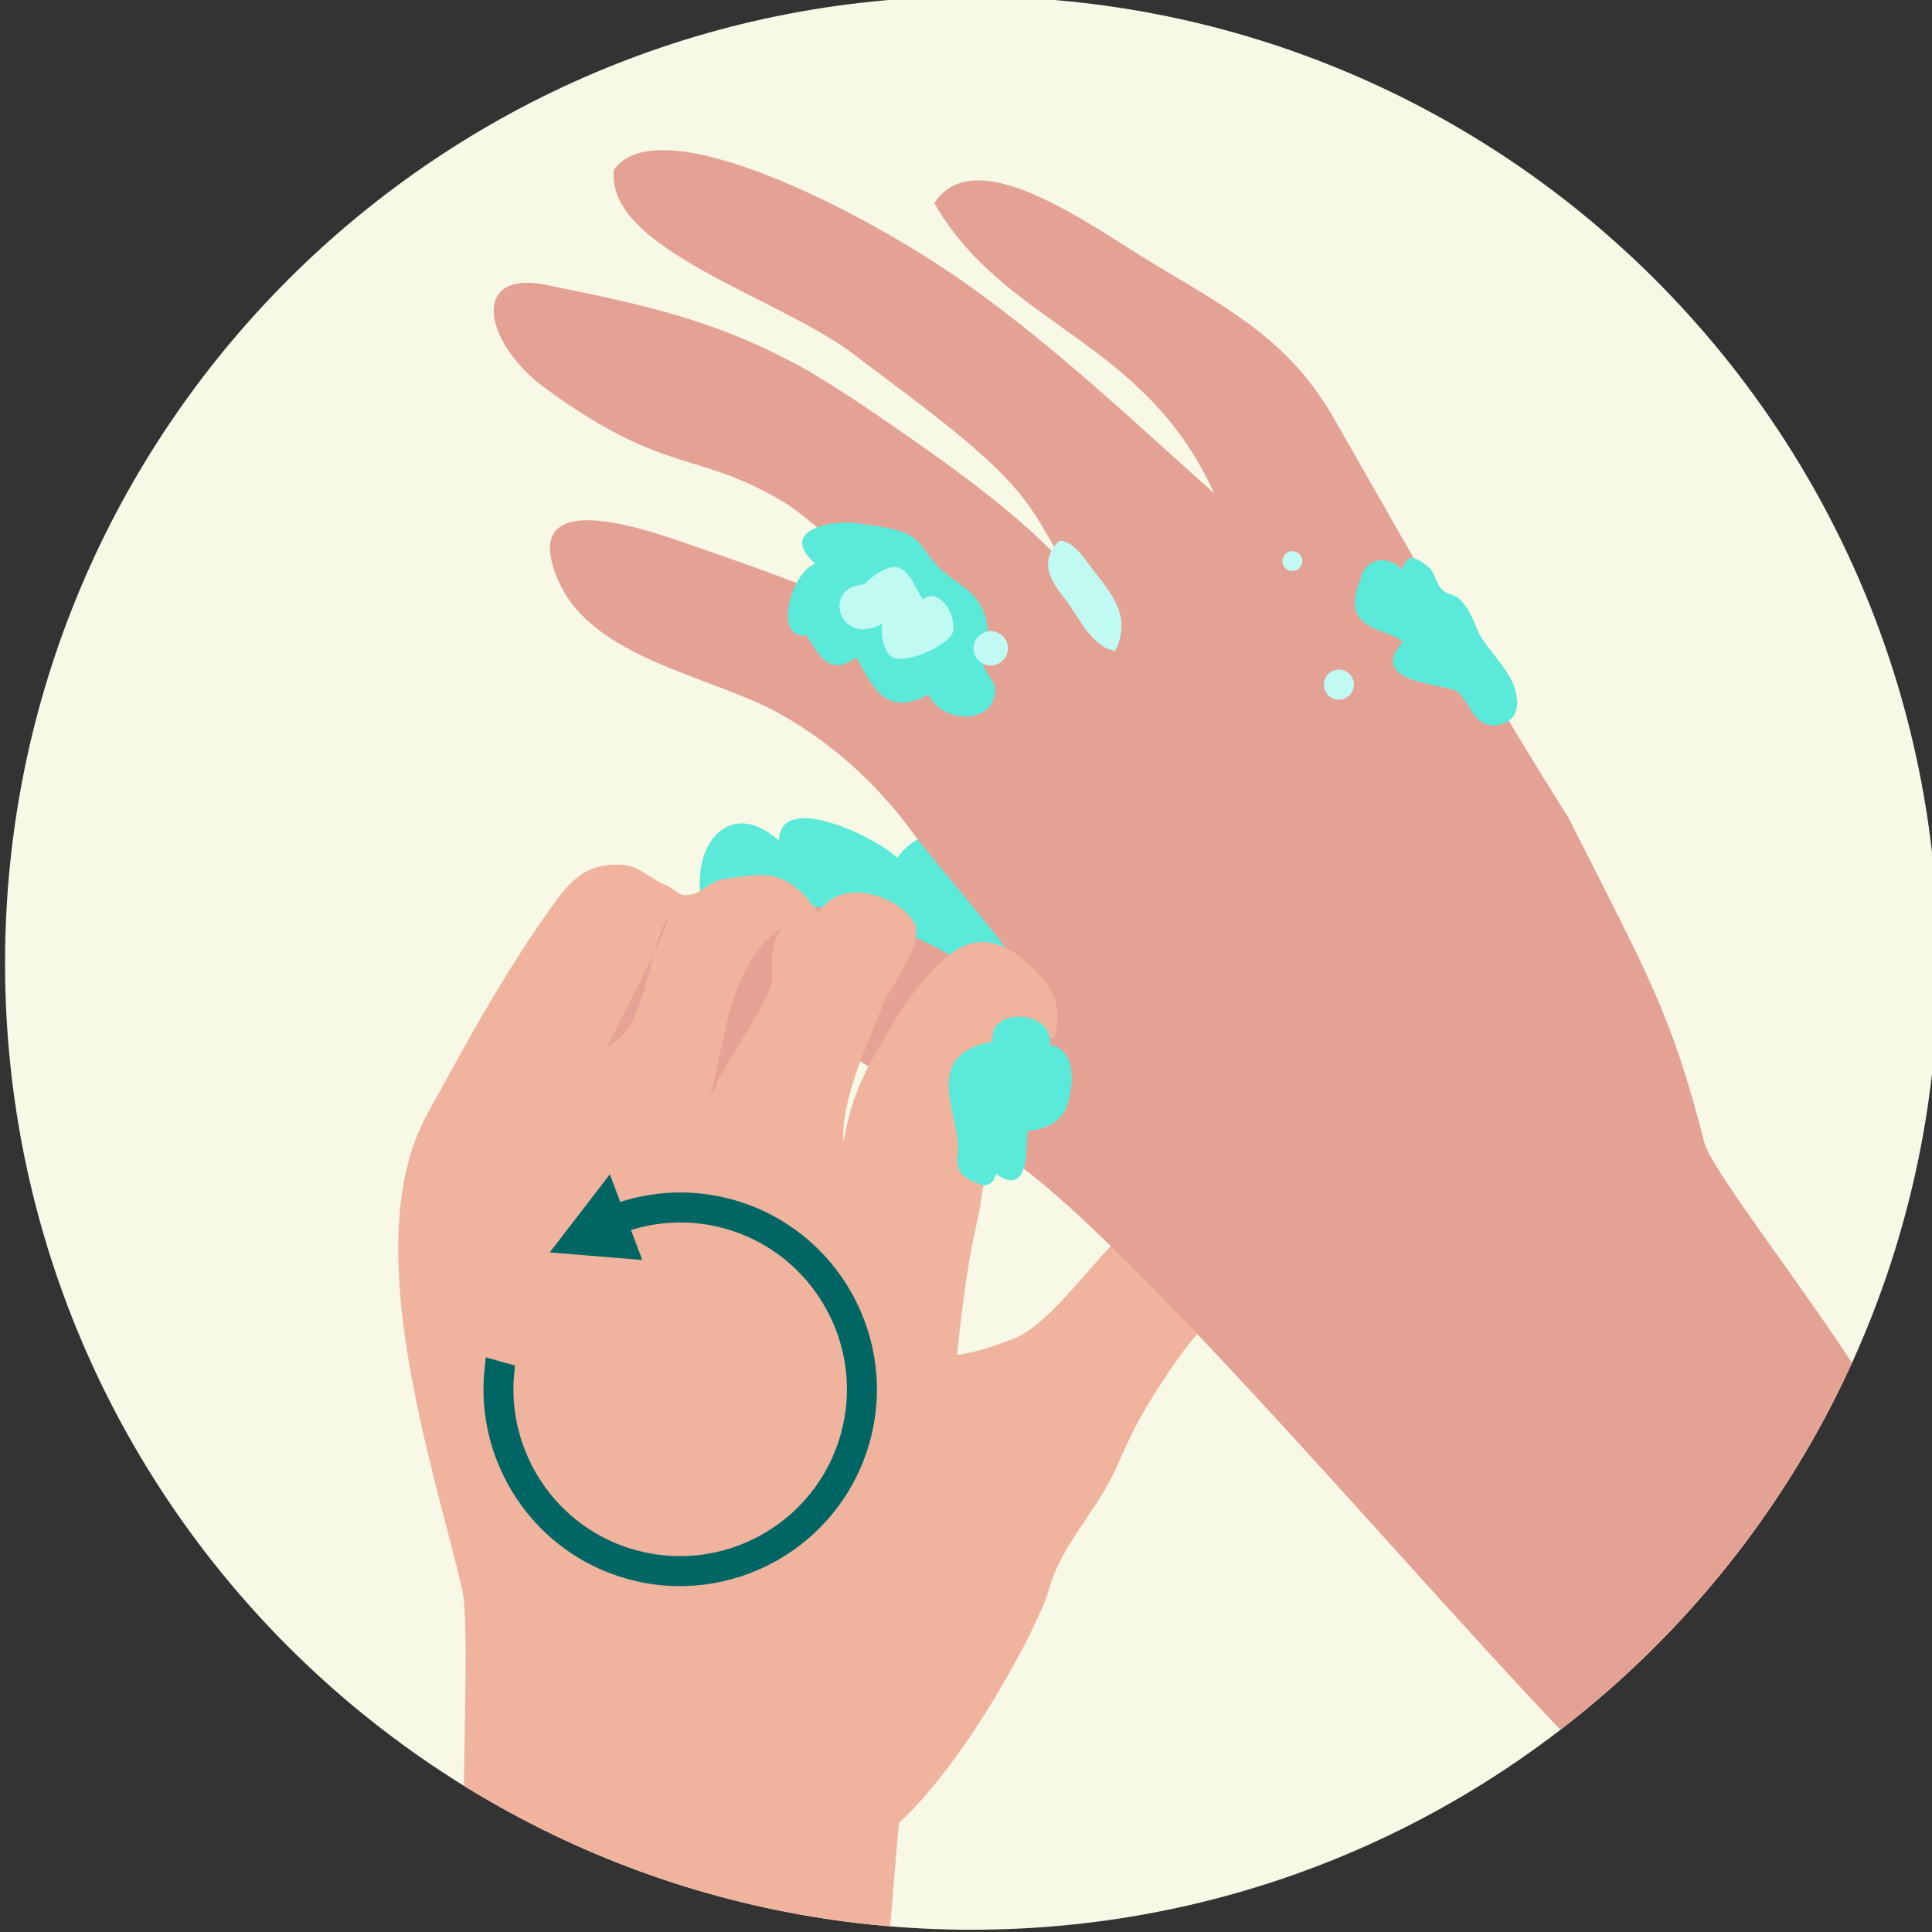 <?xml version="1.0" encoding="UTF-8" standalone="no"?>
<svg
   xmlns:dc="http://purl.org/dc/elements/1.1/"
   xmlns:cc="http://creativecommons.org/ns#"
   xmlns:rdf="http://www.w3.org/1999/02/22-rdf-syntax-ns#"
   xmlns:svg="http://www.w3.org/2000/svg"
   xmlns="http://www.w3.org/2000/svg"
   xmlns:sodipodi="http://sodipodi.sourceforge.net/DTD/sodipodi-0.dtd"
   xmlns:inkscape="http://www.inkscape.org/namespaces/inkscape"
   width="37.919mm"
   height="37.919mm"
   viewBox="0 0 37.919 37.919"
   version="1.1"
   id="svg1715"
   inkscape:version="1.0.1 (3bc2e813f5, 2020-09-07)"
   sodipodi:docname="5.svg">
  <rect x="0" y="0" width="37.919" height="37.919" fill="#333333" stroke="none"/>
  <defs
     id="defs1709">
    <clipPath
       clipPathUnits="userSpaceOnUse"
       id="clipPath836">
      <path
         d="m 445.982,257.184 c 0,-29.682 24.063,-53.744 53.745,-53.744 v 0 c 29.681,0 53.743,24.062 53.743,53.744 v 0 c 0,29.682 -24.062,53.743 -53.743,53.743 v 0 c -29.682,0 -53.745,-24.061 -53.745,-53.743"
         id="path834" />
    </clipPath>
  </defs>
  <sodipodi:namedview
     id="base"
     pagecolor="#ffffff"
     bordercolor="#666666"
     borderopacity="1.0"
     inkscape:pageopacity="0.0"
     inkscape:pageshadow="2"
     inkscape:zoom="5.6"
     inkscape:cx="94.013658"
     inkscape:cy="105.03862"
     inkscape:document-units="mm"
     inkscape:current-layer="layer1"
     inkscape:document-rotation="0"
     showgrid="false"
     inkscape:window-width="1267"
     inkscape:window-height="1041"
     inkscape:window-x="1975"
     inkscape:window-y="137"
     inkscape:window-maximized="0" />
  <g
     inkscape:label="Layer 1"
     inkscape:groupmode="layer"
     id="layer1"
     transform="translate(-358.261,63.561)">
    <g
       id="g1660"
       transform="matrix(0.353,0,0,-0.353,200.928,46.128)">
      <g
         id="g806"
         transform="translate(553.471,257.184)">
        <path
           d="m 0,0 c 0,-29.682 -24.062,-53.744 -53.744,-53.744 -29.682,0 -53.744,24.062 -53.744,53.744 0,29.682 24.062,53.744 53.744,53.744 C -24.062,53.744 0,29.682 0,0"
           style="fill:#f8f8e7;fill-opacity:1;fill-rule:nonzero;stroke:none"
           id="path808" />
      </g>
      <g
         id="g830">
        <g
           id="g832"
           clip-path="url(#clipPath836)">
          <g
             id="g838"
             transform="translate(484.631,261.144)">
            <path
               d="m 0,0 c -0.273,2.988 1.854,5.136 4.38,2.849 0.061,2.862 5.673,0.039 6.578,-0.968 2.443,3.556 8.79,-0.325 8.901,-3.961 0.1,-3.262 -3.034,-5.696 -5.963,-3.74 C 12.032,-9.273 6.442,-7.824 5.729,-4.188 2.692,-4.12 -0.516,-5.009 0,0"
               style="fill:#5be9d9;fill-opacity:1;fill-rule:nonzero;stroke:none"
               id="path840" />
          </g>
          <g
             id="g842"
             transform="translate(493.54,207.784)">
            <path
               d="m 0,0 c 4.769,2.53 10.008,12.748 10.469,14.519 0.653,2.514 2.754,4.495 3.777,6.862 0.701,1.622 1.366,2.969 2.358,4.464 0.824,1.239 1.982,3.112 3.253,3.884 -0.067,0.792 -1.891,3.071 -2.718,3.458 -1.022,0.478 -1.502,2.051 -2.333,1.349 C 13.141,33.131 10.573,29.312 8.539,28.527 7.439,28.104 6.371,27.729 5.217,27.593 4.244,27.479 4.133,27.604 3.651,26.741 2.85,25.305 2.625,23.167 2.353,21.583 1.897,18.936 2.024,16.22 2.026,13.547 2.027,11.781 2.152,10.186 2.605,8.489"
               style="fill:#f0b39e;fill-opacity:1;fill-rule:nonzero;stroke:none"
               id="path844" />
          </g>
          <g
             id="g846"
             transform="translate(532.89,265.3)">
            <path
               d="m 0,0 c -4.562,7.212 -8.734,14.685 -12.982,22.106 -2.459,4.297 -5.594,5.992 -9.905,8.567 -3.551,2.123 -10.009,7.032 -12.355,3.472 3.928,-6.865 11.655,-7.511 15.558,-16.135 -4.494,4.003 -8.752,8.079 -13.806,11.665 -5.609,3.978 -17.091,9.873 -19.563,6.313 -0.482,-4.432 9.186,-7.06 13.413,-10.311 2.327,-1.789 5.993,-4.372 8.198,-6.633 2.26,-2.319 2.373,-3.614 4.336,-6.232 -1.575,2.599 -6.404,6.119 -8.986,7.931 -1.695,1.19 -4.456,3.111 -6.265,4.128 -4.82,2.71 -8.861,3.59 -14.471,4.724 -4.258,0.861 -3.472,-3.238 -0.032,-5.754 6.686,-4.891 8.455,-3.427 13.292,-6.35 2.097,-1.267 9.34,-8.219 10.542,-10.132 -3.93,3.854 -10.883,6.071 -16.036,7.873 -2.7,0.945 -9.359,3.152 -7.083,-2.084 1.887,-4.338 8.471,-5.286 12.225,-7.355 2.768,-1.524 5.328,-3.737 7.398,-6.546 2.027,-2.752 7.076,-8.101 8.094,-11.093 -2.594,2.715 -14.102,9.786 -16.511,5.539 -0.38,-3.248 1.359,-4.831 4.023,-6.369 3.418,-1.973 7.498,-4.412 10.862,-7.034 8.122,-6.331 25.065,-26.83 32.597,-34.025 2.912,1.497 4.825,8.293 7.676,9.923 1.904,1.089 6.577,7.031 7.6,9.127 0.799,1.638 -9.701,14.486 -10.236,16.568 C 5.716,-10.859 4.465,-8.836 0,0"
               style="fill:#e4a295;fill-opacity:1;fill-rule:nonzero;stroke:none"
               id="path848" />
          </g>
          <g
             id="g850"
             transform="translate(493.685,281.598)">
            <path
               d="m 0,0 c -1.428,0.323 -4.874,-0.25 -2.656,-2.198 -1.401,-0.552 -2.352,-4.272 -0.477,-3.996 0.688,-1.116 1.291,-2.33 2.761,-1.219 0.934,-1.667 1.625,-3.347 4.026,-2.064 0.69,-1.645 3.683,-1.713 3.7,0.25 0.003,0.504 -0.652,1.028 -0.686,1.514 -0.072,1.027 0.47,1.473 0.144,2.543 -0.5,1.646 -1.802,1.853 -2.696,2.871 C 2.86,-0.868 3.296,-0.417 0,0"
               style="fill:#5be9d9;fill-opacity:1;fill-rule:nonzero;stroke:none"
               id="path852" />
          </g>
          <g
             id="g854"
             transform="translate(494.215,278.225)">
            <path
               d="m 0,0 c -2.994,0.301 -1.989,-3.596 0.554,-2.163 -0.123,-0.514 0.02,-1.49 0.487,-1.834 0.69,-0.509 3.185,0.611 3.422,1.347 C 4.731,-1.817 3.728,-0.055 2.81,-0.819 2.377,-0.283 2.097,0.9 1.281,0.989 0.649,1.058 -0.665,0.038 -0.66,-0.377"
               style="fill:#c1f9f3;fill-opacity:1;fill-rule:nonzero;stroke:none"
               id="path856" />
          </g>
          <g
             id="g858"
             transform="translate(504.572,280.649)">
            <path
               d="M 0,0 C 0.783,0.138 1.602,-1.216 2.003,-1.725 3.175,-3.208 3.973,-4.293 3.145,-6.107 1.842,-5.926 1.057,-4.151 0.39,-3.271 -0.153,-2.554 -1.299,-1.314 0,0"
               style="fill:#c1f9f3;fill-opacity:1;fill-rule:nonzero;stroke:none"
               id="path860" />
          </g>
          <g
             id="g862"
             transform="translate(501.617,275.162)">
            <path
               d="m 0,0 c 0.263,-0.458 0.104,-1.042 -0.354,-1.304 -0.458,-0.262 -1.042,-0.104 -1.305,0.355 -0.262,0.458 -0.104,1.042 0.355,1.304 C -0.846,0.617 -0.262,0.458 0,0"
               style="fill:#c1f9f3;fill-opacity:1;fill-rule:nonzero;stroke:none"
               id="path864" />
          </g>
          <g
             id="g866"
             transform="translate(521.352,278.522)">
            <path
               d="M 0,0 C 0.205,1.185 1.551,1.409 2.332,0.512 2.549,1.569 3.136,1.191 3.758,0.705 4.145,0.403 4.186,-0.238 4.529,-0.572 4.823,-0.859 5.257,-0.851 5.503,-1.098 6.141,-1.737 6.282,-2.409 6.648,-3.122 6.979,-3.766 8.341,-5.12 8.594,-6.133 8.809,-6.996 8.747,-7.848 7.74,-8.075 6.249,-8.411 6.094,-6.706 5.316,-6.211 4.675,-5.803 0.304,-5.781 2.331,-3.496 1.764,-2.718 -1.322,-2.979 0,0"
               style="fill:#5be9d9;fill-opacity:1;fill-rule:nonzero;stroke:none"
               id="path868" />
          </g>
          <g
             id="g870"
             transform="translate(518.039,279.81)">
            <path
               d="m 0,0 c 0.151,-0.265 0.06,-0.603 -0.206,-0.755 -0.265,-0.151 -0.603,-0.059 -0.755,0.206 -0.151,0.265 -0.06,0.603 0.206,0.755 C -0.49,0.357 -0.152,0.265 0,0"
               style="fill:#c1f9f3;fill-opacity:1;fill-rule:nonzero;stroke:none"
               id="path872" />
          </g>
          <g
             id="g874"
             transform="translate(520.872,273.083)">
            <path
               d="m 0,0 c 0.229,-0.401 0.09,-0.911 -0.311,-1.141 -0.4,-0.229 -0.911,-0.089 -1.14,0.311 -0.229,0.4 -0.09,0.911 0.31,1.14 C -0.74,0.54 -0.229,0.4 0,0"
               style="fill:#c1f9f3;fill-opacity:1;fill-rule:nonzero;stroke:none"
               id="path876" />
          </g>
          <g
             id="g878"
             transform="translate(488.737,198.192)">
            <path
               d="m 0,0 c -0.309,2.554 3.588,-6.078 4.803,-3.982 1.913,3.297 1.746,18.376 3.236,21.819 0.77,1.779 1.629,3.128 1.848,4.976 0.397,3.364 -0.764,6.445 -0.286,9.704 0.587,3.998 0.779,8.148 1.688,12.083 0.535,2.318 0.882,9.428 4.311,10.275 0.417,1.785 0.002,2.655 -1.337,3.967 -1.14,1.117 -2.635,1.821 -4.089,0.898 C 8.976,58.98 7.858,57.556 7.111,56.397 4.998,53.117 4.319,51.605 3.863,49.043 c -0.159,2.28 1.243,5.218 2.163,7.56 0.418,1.063 2.182,3.302 1.858,4.416 -0.393,1.348 -3.937,3.083 -5.418,0.774 -1.86,2.674 -3.22,2.095 -4.989,1.924 -1.263,-0.123 -1.42,-1.031 -2.538,-0.934 -0.237,0.021 -0.694,0.466 -0.938,0.548 -0.684,0.231 -1.54,1.05 -2.271,1.114 -2.39,0.208 -3.215,-1.074 -4.441,-2.816 -2.484,-3.531 -4.493,-7.259 -6.561,-11.012 -3.922,-7.117 0.296,-19.43 1.934,-26.445 0.417,-1.785 0.022,-9.767 0.115,-11.781 0.229,-4.908 0,0 -0.253,-4.873 -0.052,-1.018 -0.087,-2.156 -0.143,-3.104 -0.113,-1.937 0.792,-1.845 2.863,-2.421 2.807,-0.78 5.127,-0.624 7.947,-0.965 C -4.96,0.806 -3.557,-0.262 0,0"
               style="fill:#f0b39e;fill-opacity:1;fill-rule:nonzero;stroke:none"
               id="path880" />
          </g>
          <g
             id="g882"
             transform="translate(489.188,259.139)">
            <path
               d="m 0,0 c -2.955,-1.861 -3.201,-6.47 -4.036,-9.575 0.73,1.994 2.432,4.092 3.292,6.046 C -0.249,-2.404 -0.979,-1.304 0,0"
               style="fill:#e4a295;fill-opacity:1;fill-rule:nonzero;stroke:none"
               id="path884" />
          </g>
          <g
             id="g886"
             transform="translate(482.717,259.554)">
            <path
               d="M 0,0 C 0.76,0.695 -3.274,-6.933 -3.265,-7.08 -0.945,-5.639 -1.251,-2.619 0,0"
               style="fill:#e4a295;fill-opacity:1;fill-rule:nonzero;stroke:none"
               id="path888" />
          </g>
          <g
             id="g890"
             transform="translate(504.084,252.645)">
            <path
               d="m 0,0 c 0.206,2.002 -3.492,2.095 -3.184,0.19 -3.504,-0.702 -2.334,-3.09 -1.958,-5.373 0.164,-0.998 -0.469,-1.784 0.802,-2.397 0.532,-0.257 1.089,-0.47 1.341,0.389 1.823,-1.284 1.684,1.335 1.739,2.392 1.451,0.163 2.136,0.742 2.376,2.026 C 1.265,-1.979 1.408,-0.262 0,0"
               style="fill:#5be9d9;fill-opacity:1;fill-rule:nonzero;stroke:none"
               id="path892" />
          </g>
        </g>
      </g>
      <g
         id="g906"
         transform="translate(479.16,242.18)">
        <path
           d="m 0,0 c 2.097,1.052 4.571,1.365 7.001,0.679 5.166,-1.459 8.183,-6.85 6.723,-12.016 -1.459,-5.166 -6.85,-8.182 -12.016,-6.723 -4.612,1.303 -7.5,5.74 -7.03,10.352 l -0.729,0.206 c -0.574,-5.014 2.545,-9.863 7.556,-11.278 5.563,-1.572 11.368,1.676 12.939,7.24 C 16.017,-5.977 12.769,-0.172 7.205,1.399 4.819,2.073 2.392,1.855 0.27,0.955 Z"
           style="fill:none;stroke:#006663;stroke-width:0.918;stroke-linecap:butt;stroke-linejoin:miter;stroke-miterlimit:10;stroke-dasharray:none;stroke-opacity:1"
           id="path908" />
      </g>
      <g
         id="g910"
         transform="translate(479.609,245.441)">
        <path
           d="M 0,0 1.806,-4.764 -3.339,-4.34 Z"
           style="fill:#006663;fill-opacity:1;fill-rule:nonzero;stroke:none"
           id="path912" />
      </g>
    </g>
  </g>
</svg>
